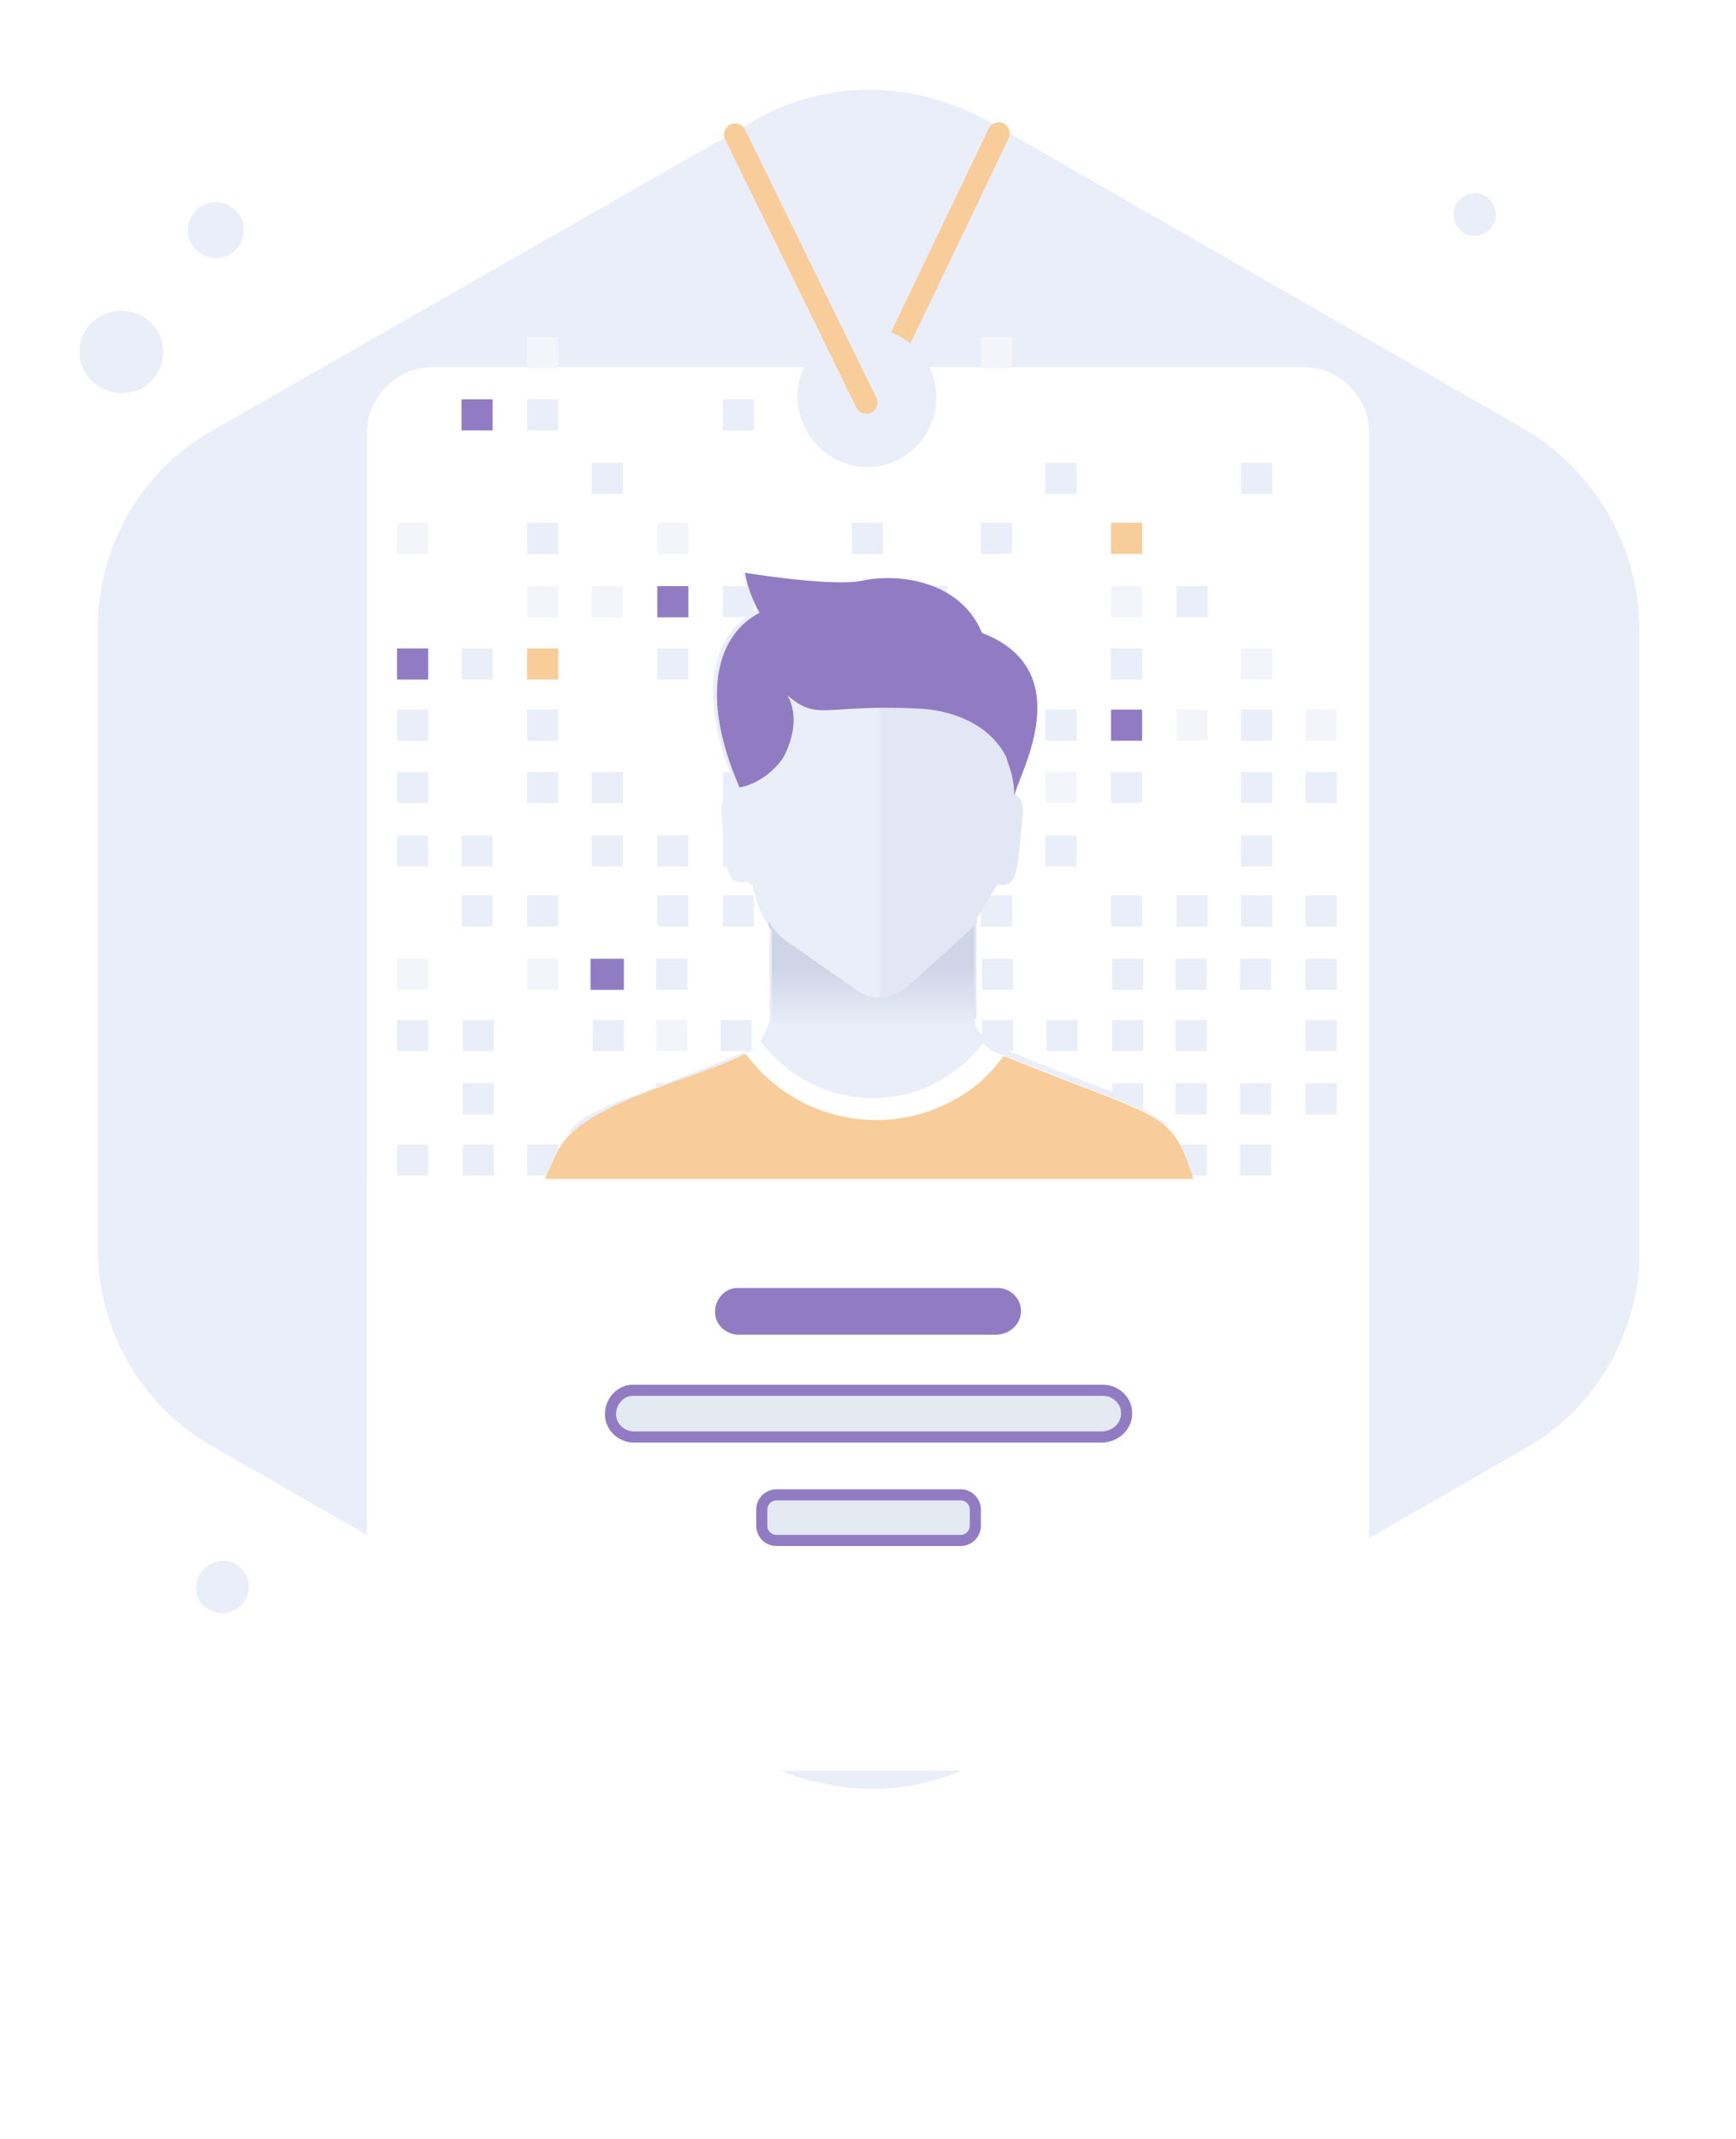 <?xml version="1.0" encoding="utf-8"?>
<!-- Generator: Adobe Illustrator 27.0.1, SVG Export Plug-In . SVG Version: 6.00 Build 0)  -->
<svg version="1.1" id="Layer_1" xmlns="http://www.w3.org/2000/svg" xmlns:xlink="http://www.w3.org/1999/xlink" x="0px" y="0px"
	 viewBox="0 0 156.1 192.3" style="enable-background:new 0 0 156.1 192.3;" xml:space="preserve">
<style type="text/css">
	.st0{fill:#EAEEF9;}
	.st1{fill:none;stroke:#F8CD9A;stroke-width:2;stroke-linecap:round;stroke-linejoin:round;stroke-miterlimit:10;}
	.st2{filter:url(#i5z77wuvtc);}
	.st3{fill:#FFFFFF;}
	.st4{fill:url(#SVGID_1_);}
	.st5{fill:#F3F5FA;}
	.st6{fill:url(#SVGID_00000053534833453996064170000005418921581993210248_);}
	.st7{fill:url(#SVGID_00000080202777325449803900000006634854029599702459_);}
	.st8{fill:url(#SVGID_00000038374208969494309660000005961363808353588124_);}
	.st9{fill:url(#SVGID_00000165930164834776455690000011029758512651382930_);}
	.st10{fill:url(#SVGID_00000016775410142314126520000016039234493424910760_);}
	.st11{fill:url(#SVGID_00000013191624728253257140000002485431799928677292_);}
	.st12{fill:url(#SVGID_00000178180519062619883320000001383351086304155030_);}
	.st13{fill:url(#SVGID_00000026156119510460464340000013973934817117448116_);}
	.st14{fill:url(#SVGID_00000174566668466267526550000007804304865493216953_);}
	.st15{fill:url(#SVGID_00000077285968249783808460000012587320382568255389_);}
	.st16{fill:#E3E7F5;}
	.st17{fill:url(#SVGID_00000062901527408493841480000002922687645189882554_);}
	.st18{fill:#917CC4;}
	.st19{fill:url(#SVGID_00000087399432063776958290000013693448838157750948_);}
	.st20{fill:url(#SVGID_00000018922343199038430730000002770902462676209070_);}
	.st21{fill:#E3EAF2;stroke:#917CC4;stroke-miterlimit:10;}
</style>
<filter  filterUnits="userSpaceOnUse" height="192.278" id="i5z77wuvtc" width="156.082" x="0" y="0">
	<feOffset  dy="11"></feOffset>
	<feGaussianBlur  result="blur" stdDeviation="11"></feGaussianBlur>
	<feFlood  flood-color="#657a93" flood-opacity=".18"></feFlood>
	<feComposite  in2="blur" operator="in"></feComposite>
	<feComposite  in="SourceGraphic" operator="over"></feComposite>
</filter>
<g>
	<path class="st0" d="M12.1,35.2c1.9-0.6,3-2.7,2.4-4.7c-0.6-1.9-2.7-3-4.7-2.4c0,0,0,0,0,0c-2,0.6-3.1,2.7-2.5,4.6s2.7,3.1,4.6,2.5
		C12,35.2,12,35.2,12.1,35.2L12.1,35.2z"/>
	<path class="st0" d="M20.2,23.1c1.3-0.4,2-1.9,1.6-3.2s-1.9-2-3.2-1.6c-1.3,0.4-2,1.9-1.6,3.2C17.5,22.8,18.9,23.5,20.2,23.1z"/>
	<path class="st0" d="M133.9,20.7c0.8-0.7,0.8-1.9,0.1-2.7c0,0,0,0,0,0c-0.7-0.8-1.9-0.8-2.7-0.1c-0.8,0.7-0.8,1.9-0.1,2.7
		c0,0,0,0,0,0C131.9,21.4,133.1,21.4,133.9,20.7z"/>
	<path class="st0" d="M21.6,144.4c1-0.9,1-2.4,0.2-3.3c0,0,0,0,0,0c-0.9-1-2.4-1-3.4-0.1c-1,0.9-1,2.4-0.2,3.3c0,0,0,0,0,0
		C19.2,145.2,20.7,145.3,21.6,144.4z"/>
	<path class="st0" d="M147.4,56.5v55.9c0,0.8,0,1.7-0.1,2.5c-0.8,6.4-4.5,12.1-10.1,15.3l-48.6,27.9c-4.6,2.7-10.1,3.4-15.2,2.1
		c-1.9-0.4-3.7-1.1-5.4-2.1l-48.8-28c-6.4-3.6-10.4-10.4-10.4-17.8V56.5c0-7.4,3.9-14.2,10.3-17.8l48.8-27.9
		c4.7-2.7,10.2-3.4,15.4-2.1c1.9,0.5,3.7,1.2,5.4,2.1l48.6,27.9C143.4,42.4,147.4,49.2,147.4,56.5L147.4,56.5z"/>
	<path class="st1" d="M78.2,36.2l11.6-24.2"/>
	<g class="st2">
		<path class="st3" d="M123.1,27.9v114.4c0,3.3-2.7,5.9-6,5.9H39c-3.3,0-5.9-2.6-6-5.9V27.9c0-3.3,2.7-5.9,6-5.9h78.2
			C120.4,22,123.1,24.6,123.1,27.9z"/>
	</g>
	<path class="st0" d="M38.5,75.1h-2.8v2.8h2.8V75.1z"/>
	<path class="st0" d="M38.5,69.4h-2.8v2.8h2.8V69.4z"/>
	<path class="st0" d="M38.5,63.8h-2.8v2.8h2.8V63.8z"/>
	
		<linearGradient id="SVGID_1_" gradientUnits="userSpaceOnUse" x1="-141.719" y1="400.978" x2="-140.709" y2="400.978" gradientTransform="matrix(2.834 0 0 -2.816 437.331 1188.875)">
		<stop  offset="0" style="stop-color:#917CC4"/>
		<stop  offset="1" style="stop-color:#917CC4"/>
	</linearGradient>
	<path class="st4" d="M38.5,58.3h-2.8v2.8h2.8V58.3z"/>
	<path class="st5" d="M38.5,47h-2.8v2.8h2.8V47z"/>
	<path class="st0" d="M44.3,80.5h-2.8v2.8h2.8V80.5z"/>
	<path class="st0" d="M44.3,75.1h-2.8v2.8h2.8V75.1z"/>
	<path class="st0" d="M44.3,58.3h-2.8v2.8h2.8V58.3z"/>
	
		<linearGradient id="SVGID_00000168795797236762751610000002533681429116837555_" gradientUnits="userSpaceOnUse" x1="-141.712" y1="400.978" x2="-140.702" y2="400.978" gradientTransform="matrix(2.834 0 0 -2.816 443.147 1166.494)">
		<stop  offset="0" style="stop-color:#917CC4"/>
		<stop  offset="1" style="stop-color:#917CC4"/>
	</linearGradient>
	<path style="fill:url(#SVGID_00000168795797236762751610000002533681429116837555_);" d="M44.3,35.9h-2.8v2.8h2.8V35.9z"/>
	<path class="st0" d="M50.2,80.5h-2.8v2.8h2.8V80.5z"/>
	<path class="st0" d="M50.2,69.4h-2.8v2.8h2.8V69.4z"/>
	<path class="st0" d="M50.2,63.8h-2.8v2.8h2.8V63.8z"/>
	
		<linearGradient id="SVGID_00000176732171622486201540000001652582792196279455_" gradientUnits="userSpaceOnUse" x1="-141.706" y1="400.978" x2="-140.696" y2="400.978" gradientTransform="matrix(2.834 0 0 -2.816 448.965 1188.875)">
		<stop  offset="0" style="stop-color:#F8CD9A"/>
		<stop  offset="1" style="stop-color:#F8CD9A"/>
	</linearGradient>
	<path style="fill:url(#SVGID_00000176732171622486201540000001652582792196279455_);" d="M50.2,58.3h-2.8v2.8h2.8V58.3z"/>
	<path class="st5" d="M50.2,52.7h-2.8v2.8h2.8V52.7z"/>
	<path class="st0" d="M50.2,47h-2.8v2.8h2.8V47z"/>
	<path class="st0" d="M50.2,35.9h-2.8v2.8h2.8V35.9z"/>
	<path class="st5" d="M50.2,30.3h-2.8v2.8h2.8V30.3z"/>
	<path class="st0" d="M56,75.1h-2.8v2.8H56V75.1z"/>
	<path class="st0" d="M56,69.4h-2.8v2.8H56V69.4z"/>
	<path class="st5" d="M56,52.7h-2.8v2.8H56V52.7z"/>
	<path class="st0" d="M56,41.6h-2.8v2.8H56V41.6z"/>
	<path class="st0" d="M61.9,80.5h-2.8v2.8h2.8V80.5z"/>
	<path class="st0" d="M61.9,75.1h-2.8v2.8h2.8V75.1z"/>
	<path class="st0" d="M61.9,58.3h-2.8v2.8h2.8V58.3z"/>
	
		<linearGradient id="SVGID_00000164505304501053157760000017383350970787099829_" gradientUnits="userSpaceOnUse" x1="-141.746" y1="400.978" x2="-140.736" y2="400.978" gradientTransform="matrix(2.834 0 0 -2.816 460.746 1183.243)">
		<stop  offset="0" style="stop-color:#917CC4"/>
		<stop  offset="1" style="stop-color:#917CC4"/>
	</linearGradient>
	<path style="fill:url(#SVGID_00000164505304501053157760000017383350970787099829_);" d="M61.9,52.7h-2.8v2.8h2.8V52.7z"/>
	<path class="st5" d="M61.9,47h-2.8v2.8h2.8V47z"/>
	<path class="st0" d="M67.8,80.5h-2.8v2.8h2.8V80.5z"/>
	<path class="st0" d="M67.8,75.1h-2.8v2.8h2.8V75.1z"/>
	<path class="st0" d="M67.8,69.4h-2.8v2.8h2.8V69.4z"/>
	<path class="st0" d="M67.8,63.8h-2.8v2.8h2.8V63.8z"/>
	<path class="st0" d="M67.8,58.3h-2.8v2.8h2.8V58.3z"/>
	<path class="st0" d="M67.8,52.7h-2.8v2.8h2.8V52.7z"/>
	<path class="st0" d="M67.8,35.9h-2.8v2.8h2.8V35.9z"/>
	<path class="st0" d="M73.6,80.5h-2.8v2.8h2.8V80.5z"/>
	<path class="st0" d="M73.6,75.1h-2.8v2.8h2.8V75.1z"/>
	<path class="st0" d="M73.6,69.4h-2.8v2.8h2.8V69.4z"/>
	<path class="st0" d="M73.6,58.3h-2.8v2.8h2.8V58.3z"/>
	<path class="st5" d="M73.6,52.7h-2.8v2.8h2.8V52.7z"/>
	
		<linearGradient id="SVGID_00000173878752236569728780000002056071853055749773_" gradientUnits="userSpaceOnUse" x1="-141.727" y1="400.978" x2="-140.717" y2="400.978" gradientTransform="matrix(2.834 0 0 -2.816 478.196 1211.107)">
		<stop  offset="0" style="stop-color:#F8CD9A"/>
		<stop  offset="1" style="stop-color:#F8CD9A"/>
	</linearGradient>
	<path style="fill:url(#SVGID_00000173878752236569728780000002056071853055749773_);" d="M79.4,80.5h-2.8v2.8h2.8V80.5z"/>
	<path class="st0" d="M79.4,75.1h-2.8v2.8h2.8V75.1z"/>
	<path class="st0" d="M79.4,69.4h-2.8v2.8h2.8V69.4z"/>
	<path class="st5" d="M79.4,63.8h-2.8v2.8h2.8V63.8z"/>
	<path class="st0" d="M79.4,58.3h-2.8v2.8h2.8V58.3z"/>
	<path class="st0" d="M79.4,47h-2.8v2.8h2.8V47z"/>
	<path class="st0" d="M85.2,80.5h-2.8v2.8h2.8V80.5z"/>
	<path class="st0" d="M85.2,75.1h-2.8v2.8h2.8V75.1z"/>
	
		<linearGradient id="SVGID_00000019640397972911196440000015970572453103964835_" gradientUnits="userSpaceOnUse" x1="-141.721" y1="400.978" x2="-140.711" y2="400.978" gradientTransform="matrix(2.834 0 0 -2.816 484.013 1199.991)">
		<stop  offset="0" style="stop-color:#917CC4"/>
		<stop  offset="1" style="stop-color:#917CC4"/>
	</linearGradient>
	<path style="fill:url(#SVGID_00000019640397972911196440000015970572453103964835_);" d="M85.2,69.4h-2.8v2.8h2.8V69.4z"/>
	<path class="st0" d="M85.2,63.8h-2.8v2.8h2.8V63.8z"/>
	<path class="st0" d="M85.2,58.3h-2.8v2.8h2.8V58.3z"/>
	<path class="st0" d="M85.2,52.7h-2.8v2.8h2.8V52.7z"/>
	<path class="st0" d="M91,80.5h-2.8v2.8H91V80.5z"/>
	<path class="st0" d="M91,75.1h-2.8v2.8H91V75.1z"/>
	<path class="st0" d="M91,69.4h-2.8v2.8H91V69.4z"/>
	<path class="st5" d="M91,58.3h-2.8v2.8H91V58.3z"/>
	<path class="st0" d="M91,47h-2.8v2.8H91V47z"/>
	<path class="st5" d="M91,30.3h-2.8v2.8H91V30.3z"/>
	<path class="st0" d="M96.8,75.1H94v2.8h2.8V75.1z"/>
	<path class="st5" d="M96.8,69.4H94v2.8h2.8V69.4z"/>
	<path class="st0" d="M96.8,63.8H94v2.8h2.8V63.8z"/>
	<path class="st0" d="M96.8,41.6H94v2.8h2.8V41.6z"/>
	<path class="st0" d="M102.7,80.5h-2.8v2.8h2.8V80.5z"/>
	<path class="st0" d="M102.7,69.4h-2.8v2.8h2.8V69.4z"/>
	
		<linearGradient id="SVGID_00000077305237924563600390000012786934750161333393_" gradientUnits="userSpaceOnUse" x1="-141.702" y1="400.978" x2="-140.692" y2="400.978" gradientTransform="matrix(2.834 0 0 -2.816 501.462 1194.359)">
		<stop  offset="0" style="stop-color:#917CC4"/>
		<stop  offset="1" style="stop-color:#917CC4"/>
	</linearGradient>
	<path style="fill:url(#SVGID_00000077305237924563600390000012786934750161333393_);" d="M102.7,63.8h-2.8v2.8h2.8V63.8z"/>
	<path class="st0" d="M102.7,58.3h-2.8v2.8h2.8V58.3z"/>
	<path class="st5" d="M102.7,52.7h-2.8v2.8h2.8V52.7z"/>
	
		<linearGradient id="SVGID_00000030478699317397106320000008379203286298248104_" gradientUnits="userSpaceOnUse" x1="-141.702" y1="400.978" x2="-140.692" y2="400.978" gradientTransform="matrix(2.834 0 0 -2.816 501.462 1177.61)">
		<stop  offset="0" style="stop-color:#F8CD9A"/>
		<stop  offset="1" style="stop-color:#F8CD9A"/>
	</linearGradient>
	<path style="fill:url(#SVGID_00000030478699317397106320000008379203286298248104_);" d="M102.7,47h-2.8v2.8h2.8V47z"/>
	<path class="st0" d="M108.6,80.5h-2.8v2.8h2.8V80.5z"/>
	<path class="st5" d="M108.6,63.8h-2.8v2.8h2.8V63.8z"/>
	<path class="st0" d="M108.6,52.7h-2.8v2.8h2.8V52.7z"/>
	<path class="st0" d="M114.4,80.5h-2.8v2.8h2.8V80.5z"/>
	<path class="st0" d="M114.4,75.1h-2.8v2.8h2.8V75.1z"/>
	<path class="st0" d="M114.4,69.4h-2.8v2.8h2.8V69.4z"/>
	<path class="st0" d="M114.4,63.8h-2.8v2.8h2.8V63.8z"/>
	<path class="st5" d="M114.4,58.3h-2.8v2.8h2.8V58.3z"/>
	<path class="st0" d="M114.4,41.6h-2.8v2.8h2.8V41.6z"/>
	<path class="st0" d="M120.2,80.5h-2.8v2.8h2.8V80.5z"/>
	<path class="st0" d="M120.2,69.4h-2.8v2.8h2.8V69.4z"/>
	<path class="st5" d="M120.2,63.8h-2.8v2.8h2.8V63.8z"/>
	<path class="st0" d="M117.4,100.2h2.8v-2.8h-2.8V100.2z"/>
	<path class="st0" d="M117.4,94.5h2.8v-2.8h-2.8V94.5z"/>
	<path class="st0" d="M117.4,89h2.8v-2.8h-2.8V89z"/>
	<path class="st0" d="M111.5,105.7h2.8v-2.8h-2.8V105.7z"/>
	<path class="st0" d="M111.5,100.2h2.8v-2.8h-2.8V100.2z"/>
	<path class="st0" d="M111.5,89h2.8v-2.8h-2.8V89z"/>
	<path class="st0" d="M105.7,105.7h2.8v-2.8h-2.8V105.7z"/>
	<path class="st0" d="M105.7,100.2h2.8v-2.8h-2.8V100.2z"/>
	<path class="st0" d="M105.7,94.5h2.8v-2.8h-2.8V94.5z"/>
	<path class="st0" d="M105.7,89h2.8v-2.8h-2.8V89z"/>
	<path class="st0" d="M100,105.7h2.8v-2.8H100V105.7z"/>
	<path class="st0" d="M100,100.2h2.8v-2.8H100V100.2z"/>
	<path class="st0" d="M100,94.5h2.8v-2.8H100V94.5z"/>
	<path class="st0" d="M100,89h2.8v-2.8H100V89z"/>
	<path class="st0" d="M94.1,105.7h2.8v-2.8h-2.8V105.7z"/>
	<path class="st0" d="M94.1,100.2h2.8v-2.8h-2.8V100.2z"/>
	<path class="st0" d="M94.1,94.5h2.8v-2.8h-2.8V94.5z"/>
	<path class="st0" d="M88.3,105.7h2.8v-2.8h-2.8V105.7z"/>
	<path class="st0" d="M88.3,100.2h2.8v-2.8h-2.8V100.2z"/>
	<path class="st0" d="M88.3,94.5h2.8v-2.8h-2.8V94.5z"/>
	<path class="st0" d="M88.3,89h2.8v-2.8h-2.8V89z"/>
	<path class="st0" d="M82.4,105.7h2.8v-2.8h-2.8V105.7z"/>
	<path class="st0" d="M82.4,100.2h2.8v-2.8h-2.8V100.2z"/>
	<path class="st0" d="M82.4,94.5h2.8v-2.8h-2.8V94.5z"/>
	
		<linearGradient id="SVGID_00000160150389607203130390000005356554710298531770_" gradientUnits="userSpaceOnUse" x1="-140.719" y1="401.019" x2="-141.729" y2="401.019" gradientTransform="matrix(2.834 0 0 -2.817 478.196 1234.003)">
		<stop  offset="0" style="stop-color:#F8CD9A"/>
		<stop  offset="1" style="stop-color:#F8CD9A"/>
	</linearGradient>
	<path style="fill:url(#SVGID_00000160150389607203130390000005356554710298531770_);" d="M76.6,105.7h2.8v-2.8h-2.8V105.7z"/>
	<path class="st0" d="M76.5,100.2h2.8v-2.8h-2.8V100.2z"/>
	<path class="st0" d="M76.5,94.5h2.8v-2.8h-2.8V94.5z"/>
	<path class="st5" d="M76.5,89h2.8v-2.8h-2.8V89z"/>
	<path class="st0" d="M70.7,105.7h2.8v-2.8h-2.8V105.7z"/>
	<path class="st0" d="M70.7,100.2h2.8v-2.8h-2.8V100.2z"/>
	
		<linearGradient id="SVGID_00000086687885047021644140000004827162295609352329_" gradientUnits="userSpaceOnUse" x1="-140.724" y1="401.019" x2="-141.735" y2="401.019" gradientTransform="matrix(2.834 0 0 -2.817 472.379 1222.887)">
		<stop  offset="0" style="stop-color:#917CC4"/>
		<stop  offset="1" style="stop-color:#917CC4"/>
	</linearGradient>
	<path style="fill:url(#SVGID_00000086687885047021644140000004827162295609352329_);" d="M70.7,94.6h2.8v-2.8h-2.8V94.6z"/>
	<path class="st0" d="M70.7,89h2.8v-2.8h-2.8V89z"/>
	<path class="st0" d="M64.8,105.7h2.8v-2.8h-2.8V105.7z"/>
	<path class="st0" d="M64.8,100.2h2.8v-2.8h-2.8V100.2z"/>
	<path class="st0" d="M64.8,94.5h2.8v-2.8h-2.8V94.5z"/>
	<path class="st0" d="M59,100.2h2.8v-2.8H59V100.2z"/>
	<path class="st5" d="M59,94.5h2.8v-2.8H59V94.5z"/>
	<path class="st0" d="M59,89h2.8v-2.8H59V89z"/>
	<path class="st0" d="M53.3,105.7h2.8v-2.8h-2.8V105.7z"/>
	<path class="st0" d="M53.3,94.5h2.8v-2.8h-2.8V94.5z"/>
	
		<linearGradient id="SVGID_00000067925903798129446730000003404538224992280470_" gradientUnits="userSpaceOnUse" x1="-144.578" y1="400.978" x2="-145.538" y2="400.978" gradientTransform="matrix(2.982 0 0 -2.816 487.193 1216.738)">
		<stop  offset="0" style="stop-color:#917CC4"/>
		<stop  offset="1" style="stop-color:#917CC4"/>
	</linearGradient>
	<path style="fill:url(#SVGID_00000067925903798129446730000003404538224992280470_);" d="M53.1,89h3v-2.8h-3V89z"/>
	<path class="st0" d="M47.4,105.7h2.8v-2.8h-2.8V105.7z"/>
	<path class="st5" d="M47.4,89h2.8v-2.8h-2.8V89z"/>
	<path class="st0" d="M41.6,105.7h2.8v-2.8h-2.8V105.7z"/>
	<path class="st0" d="M41.6,100.2h2.8v-2.8h-2.8V100.2z"/>
	<path class="st0" d="M41.6,94.5h2.8v-2.8h-2.8V94.5z"/>
	<path class="st0" d="M35.7,105.7h2.8v-2.8h-2.8V105.7z"/>
	<path class="st0" d="M35.7,94.5h2.8v-2.8h-2.8V94.5z"/>
	<path class="st5" d="M35.7,89h2.8v-2.8h-2.8V89z"/>
	<path class="st0" d="M78,42c3.4,0,6.2-2.8,6.2-6.3c0-3.4-2.8-6.2-6.3-6.2c-3.4,0-6.2,2.8-6.2,6.2C71.8,39.2,74.6,42,78,42
		C78,42,78,42,78,42z"/>
	<path class="st1" d="M77.9,36.2L66.1,12.1"/>
	<path class="st0" d="M104.9,101c-0.5,0.6-1.1,1.1-1.6,1.6c-7,6.5-16.1,10-25.7,9.9c-7.7,0-15.2-2.3-21.5-6.7
		c-1.8-1.2-3.4-2.6-4.9-4.1c0.7-1,2.2-1.8,5.2-3l1.2-0.4c2.2-0.9,5.4-2.1,9.4-3.7c0.6-0.2,1.1-0.6,1.5-1.2c0.1-0.3,0.4-0.6,0.4-0.9
		c0.3-0.5,0.4-1.1,0.3-1.6v-7.6c-0.1-0.1-0.1-0.3-0.3-0.4c-0.6-1-1-2.1-1.2-3.3l-0.6-0.3c-1.9,0.4-1.8-1.6-2.2-5.6
		c-0.1-1.6,0-1.9,0.7-2.2l0.6-0.9c-1.3-2.6-2-5.4-2.1-8.3c0-3.7,1.6-6.2,3.9-7.4c-0.5-1.1-0.9-2.2-1.2-3.4c0,0,7.9,1.3,10.6,0.7
		c3.4-0.7,8.8,0.1,10.7,4.7c0.4,0.1,0.7,0.3,1.2,0.4c2,0.9,3.4,2.8,3.7,5c0.4,3.6-1.5,7.4-1.9,9c0,0.1,0.1,0.1,0.1,0.1c0,0,0,0,0,0
		c0.6,0.3,0.7,0.7,0.4,2.2c-0.4,3.9-0.3,6.1-2.2,5.6l-1.8,3c0,0.3-0.1,0.4-0.1,0.7v8.4c0,0.5,0.3,1.1,0.6,1.5l0.4,0.4
		c0.4,0.4,0.9,0.8,1.5,1c4.5,1.9,7.8,3.1,10.1,4C101.9,99.3,103.4,100.1,104.9,101z"/>
	<path class="st16" d="M91.9,73.9c-0.4,3.9-0.3,6.1-2.2,5.6l-1.8,3c0,0.3-0.1,0.4-0.1,0.7v8.4h-8.7V57.4h10.4c2,0.9,3.4,2.8,3.7,5
		c0.4,3.6-1.5,7.4-1.9,9c0,0.1,0.1,0.1,0.1,0.1c0,0,0,0,0,0C91.9,71.9,92.1,72.4,91.9,73.9z"/>
	<path class="st3" d="M108.5,112.1c-6.7,6.2-20.9,0.6-30.9,0.6c-7.9,0-24.5,6.2-30.6,2.1c-1.2-0.9,0.3-4.3,0.7-5.3
		c0.7-2.1,1.5-4.1,2.5-6.1c2.2-4.3,12.5-6.4,16.7-8.6c0.6-0.3,1.1-0.7,1.5-1.2c4,5.5,11.8,6.8,17.3,2.8c1-0.7,1.9-1.6,2.7-2.6
		c0.4,0.4,0.9,0.8,1.5,1c0.1,0,0.3,0.1,0.4,0.1c13.9,5.6,14.8,4.9,16.6,10.1C107.3,105.9,109.1,111.5,108.5,112.1z"/>
	
		<linearGradient id="SVGID_00000155830682388608765670000012554856797878136213_" gradientUnits="userSpaceOnUse" x1="-215.469" y1="501.228" x2="-214.47" y2="501.228" gradientTransform="matrix(62.021 0 0 -21.436 13410.243 10849.677)">
		<stop  offset="0" style="stop-color:#F8CD9A"/>
		<stop  offset="1" style="stop-color:#F8CD9A"/>
	</linearGradient>
	<path style="fill:url(#SVGID_00000155830682388608765670000012554856797878136213_);" d="M108.5,112.1c-6.7,6.2-20.9,0.6-30.9,0.6
		c-7.9,0-24.5,6.2-30.6,2.1c-1.2-0.9,0.3-4.3,0.7-5.3c0.7-2.1,1.5-4.1,2.5-6.1c2.2-4.3,12.5-6.4,16.7-8.6h0.2
		c4.7,6.4,13.7,7.8,20.1,3.2c1.2-0.8,2.2-1.9,3-3h0.2c13.9,5.6,14.8,4.9,16.6,10.1C107.3,105.9,109.1,111.5,108.5,112.1z"/>
	<path class="st18" d="M91.2,71.5c0-1-0.2-2-0.6-3c0-0.1-0.1-0.3-0.1-0.4c-1.5-3-4.9-4.3-8.1-4.4c-8.2-0.4-8.9,1.2-11.6-1.2
		c0.7,1.2,0.9,3.1-0.3,5.5c-0.9,1.4-2.4,2.5-4,2.8c-3.7-8.5-1.9-13.8,1.8-15.7c-0.6-1.1-1.1-2.3-1.3-3.6c0,0,7.9,1.3,10.6,0.7
		c3.4-0.7,8.8,0.1,10.7,4.7c3.3,1.3,4.6,3.4,4.9,5.6C93.7,66.2,91.6,70,91.2,71.5z"/>
	
		<linearGradient id="SVGID_00000022528910033430959830000009824407879129916065_" gradientUnits="userSpaceOnUse" x1="-206.757" y1="480.485" x2="-206.757" y2="481.058" gradientTransform="matrix(18.649 0 0 -9.189 3934.224 4507.469)">
		<stop  offset="0" style="stop-color:#EAEEF9"/>
		<stop  offset="0.991" style="stop-color:#CED5E6"/>
	</linearGradient>
	<path style="fill:url(#SVGID_00000022528910033430959830000009824407879129916065_);" d="M69.4,91.2v-7.6c-0.2-0.1-0.3-0.3-0.3-0.4
		v-0.4c0.4,0.7,0.9,1.3,1.6,1.8l6,4.2c1.4,1.2,3.4,1.2,4.8,0l5.5-5c0.1-0.1,0.4-0.3,0.6-0.6v7.9c0,0.4,0,0.7,0.1,1H69.2
		C69.4,92,69.4,91.5,69.4,91.2z"/>
	<path class="st3" d="M123.1,106v36.3c0,3.3-2.7,5.9-6,5.9H39c-3.3,0-5.9-2.6-6-5.9V106H123.1z"/>
	
		<linearGradient id="SVGID_00000030462120928511703140000010334660052547781525_" gradientUnits="userSpaceOnUse" x1="-210.905" y1="438.106" x2="-210.06" y2="438.106" gradientTransform="matrix(27.442 0 0 -4.152 5855.112 1936.709)">
		<stop  offset="0" style="stop-color:#917CC4"/>
		<stop  offset="1" style="stop-color:#917CC4"/>
	</linearGradient>
	<path style="fill:url(#SVGID_00000030462120928511703140000010334660052547781525_);" d="M89.7,120H66.4c-1.1,0-2.1-0.9-2.1-2
		c0,0,0-0.1,0-0.1c0-1.1,0.9-2.1,2-2.1c0,0,0.1,0,0.1,0h23.3c1.1,0,2.1,0.9,2.1,2c0,0,0,0.1,0,0.1C91.8,119,90.9,119.9,89.7,120
		C89.7,120,89.7,120,89.7,120z"/>
	<path class="st21" d="M99.2,129.2H57c-1.1,0-2.1-0.9-2.1-2c0,0,0-0.1,0-0.1c0-1.1,0.9-2.1,2-2.1c0,0,0.1,0,0.1,0h42.2
		c1.1,0,2.1,0.9,2.1,2c0,0,0,0.1,0,0.1C101.3,128.2,100.4,129.1,99.2,129.2z"/>
	<path class="st21" d="M86.4,138.5H69.8c-0.7,0-1.3-0.6-1.3-1.3c0,0,0,0,0,0v-1.5c0-0.7,0.6-1.3,1.3-1.3c0,0,0,0,0,0h16.6
		c0.7,0,1.3,0.6,1.3,1.3c0,0,0,0,0,0v1.5C87.7,137.9,87.1,138.5,86.4,138.5C86.4,138.5,86.4,138.5,86.4,138.5z"/>
</g>
</svg>
